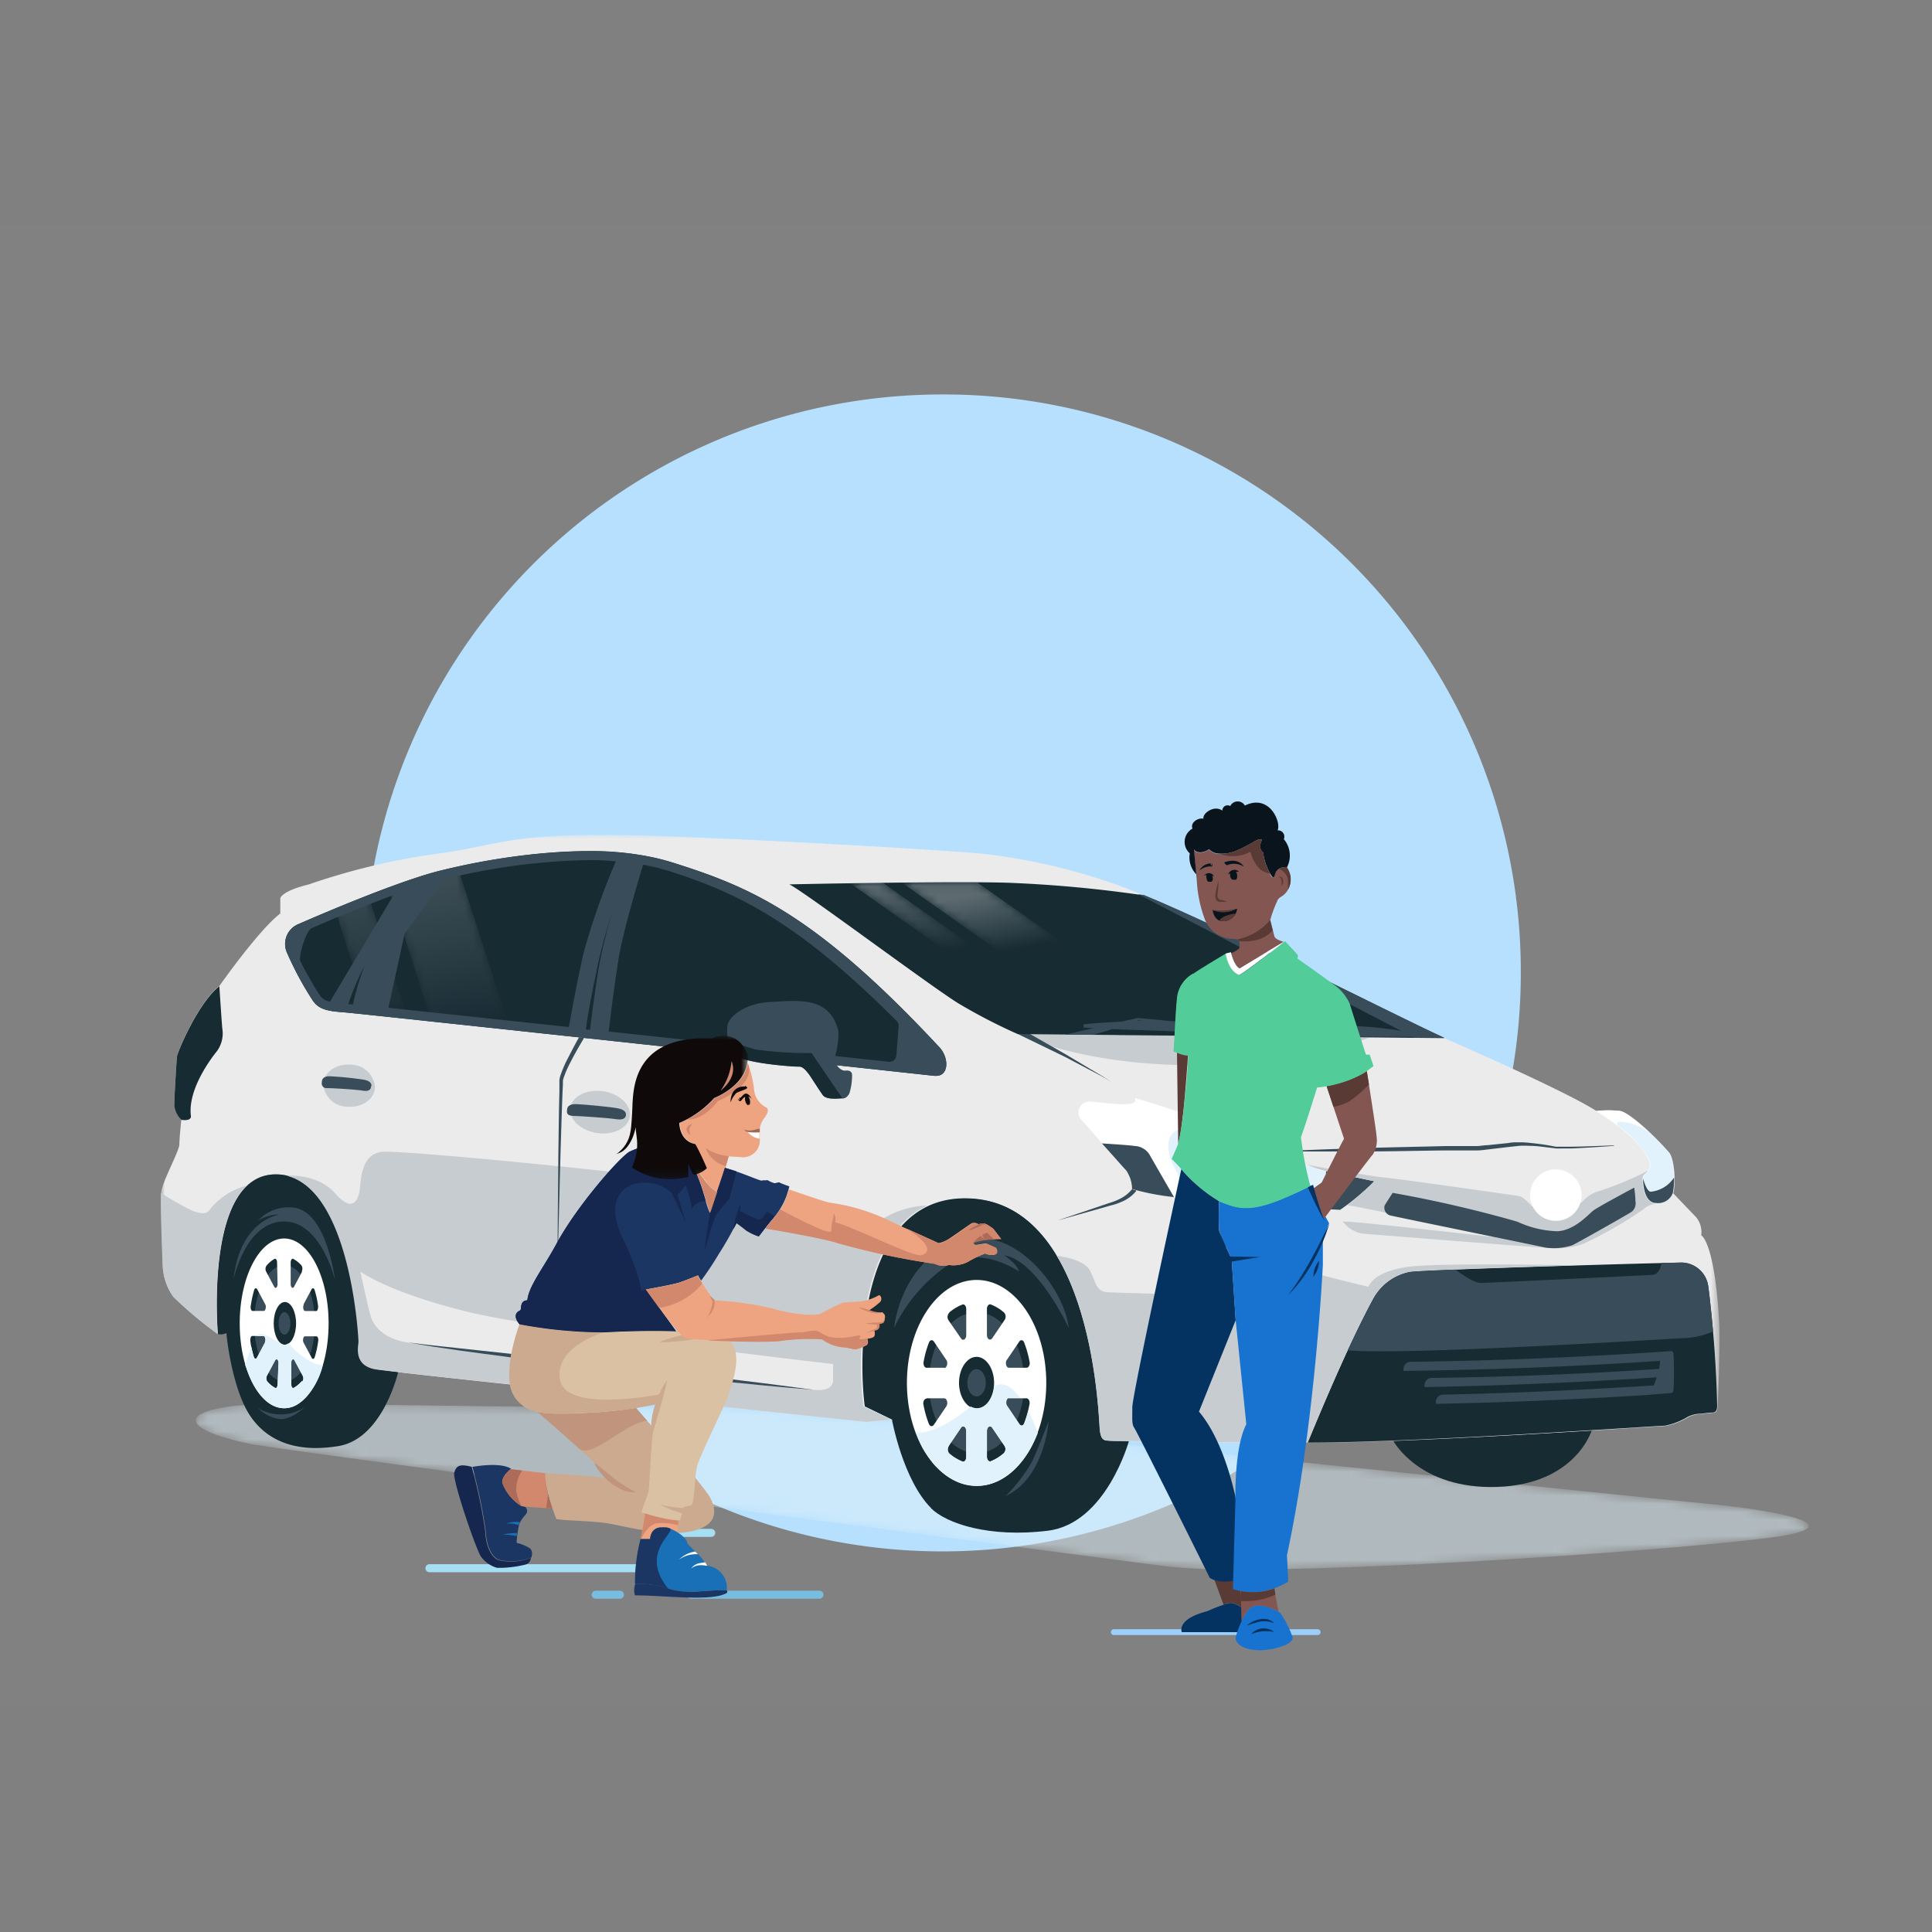 <svg id="SvgjsSvg1321" width="288" height="288" xmlns="http://www.w3.org/2000/svg" version="1.1" xmlns:xlink="http://www.w3.org/1999/xlink" xmlns:svgjs="http://svgjs.com/svgjs"><rect width="100%" height="100%" fill="#808080" stroke="none"/><defs id="SvgjsDefs1322"></defs><g id="SvgjsG1323"><svg xmlns="http://www.w3.org/2000/svg" xmlns:xlink="http://www.w3.org/1999/xlink" data-name="Layer 1" viewBox="0 0 240 184" width="288" height="288"><defs><mask id="l" width="16.4" height="17.82" x="76.57" y="100.7" maskUnits="userSpaceOnUse"><g data-name="mask-21" fill="#000000" class="color000 svgShape"><path fill="#ffffff" fill-rule="evenodd" d="M76.57 100.7h16.4v17.82h-16.4V100.7z" data-name="path-20" class="colorfff svgShape"></path></g></mask><mask id="b" width="200.37" height="20.67" x="24.32" y="146.3" maskUnits="userSpaceOnUse"><g data-name="mask-4" fill="#000000" class="color000 svgShape"><path fill="#ffffff" fill-rule="evenodd" d="M31.93 151.5c4 .77 101 13.54 113.11 15.1a77.56 77.56 0 008.56.36h.87c20.59 0 61.84-3 68.07-4.38 7.48-1.67-6.7-3.42-9.12-3.65-21.11-2.05-116.8-12.22-124-12.08-7.24.14-42.73-.29-50.72-.51h-3c-13.7 0-15.13 3-3.78 5.2" data-name="path-3" class="colorfff svgShape"></path></g></mask><mask id="e" width="8.77" height="15.4" x="41.92" y="83.19" maskUnits="userSpaceOnUse"><g data-name="mask-9" fill="#000000" class="color000 svgShape"><path fill="#ffffff" fill-rule="evenodd" d="M41.92 85.91q0-.59.06-1.2c1.16-.49 2.46-1 3.78-1.52l4.93 15.4-4.92-.52" data-name="path-8" class="colorfff svgShape"></path></g></mask><mask id="f" width="15.15" height="20.3" x="48.25" y="79.65" maskUnits="userSpaceOnUse"><g data-name="mask-12" fill="#000000" class="color000 svgShape"><path fill="#ffffff" fill-rule="evenodd" d="M48.25 82.24a64.37 64.37 0 016.64-2.14l1.93-.45L63.4 100l-9.78-1" data-name="path-11" class="colorfff svgShape"></path></g></mask><mask id="h" width="30.82" height="18.9" x="105.6" y="81.66" maskUnits="userSpaceOnUse"><g data-name="mask-15" fill="#000000" class="color000 svgShape"><path fill="#ffffff" fill-rule="evenodd" d="M105.6 81.72l4-.06 26.81 18.9h-4.12" data-name="path-14" class="colorfff svgShape"></path></g></mask><mask id="j" width="36.52" height="19.08" x="112.03" y="81.59" maskUnits="userSpaceOnUse"><g data-name="mask-18" fill="#000000" class="color000 svgShape"><path fill="#ffffff" fill-rule="evenodd" d="M112 81.63h9.34l27.17 19.07-9.6-.09" data-name="path-17" class="colorfff svgShape"></path></g></mask><mask id="d" width="193.53" height="75.48" x="20" y="75.71" maskUnits="userSpaceOnUse"><g data-name="mask-7" fill="#000000" class="color000 svgShape"><path fill="#ffffff" fill-rule="evenodd" d="M20 75.71h193.53v75.49H20V75.71z" data-name="path-6" class="colorfff svgShape"></path></g></mask><linearGradient id="c" x1="-415.91" x2="-416.91" y1="1010.55" y2="1010.55" gradientTransform="matrix(200.37 0 0 -20.67 83562.32 21040.35)" gradientUnits="userSpaceOnUse"><stop offset="0" stop-color="#e1f2fb" class="stopColore1f2fb svgShape"></stop><stop offset="1" stop-color="#e1f2fb" class="stopColore1f2fb svgShape"></stop></linearGradient><linearGradient id="a" x1="-370.68" x2="-370.86" y1="995.67" y2="997.24" gradientTransform="matrix(8.77 0 0 -15.4 3298.4 15432.78)" gradientUnits="userSpaceOnUse"><stop offset="0" stop-color="#172a33" class="stopColor172a33 svgShape"></stop><stop offset="1" stop-color="#ffffff" class="stopColorfff svgShape"></stop></linearGradient><linearGradient id="g" x1="-390.77" x2="-390.94" y1="1009.28" y2="1010.45" gradientTransform="matrix(15.15 0 0 -20.3 5975.44 20589.2)" xlink:href="#a"></linearGradient><linearGradient id="i" x1="-404.87" x2="-405.02" y1="1006.49" y2="1006.98" gradientTransform="matrix(30.82 0 0 -18.9 12600.96 19111.79)" xlink:href="#a"></linearGradient><linearGradient id="k" x1="-407" x2="-407.13" y1="1006.98" y2="1007.34" gradientTransform="matrix(36.52 0 0 -19.08 14992.97 19302.46)" xlink:href="#a"></linearGradient></defs><g data-name="--SDP-delivery-checker" fill="#000000" class="color000 svgShape"><g data-name="D SDP LYCG jan2021" fill="#000000" class="color000 svgShape"><g data-name="cmx-section" fill="#000000" class="color000 svgShape"><g data-name="Group-11" fill="#000000" class="color000 svgShape"><g data-name="Group" fill="#000000" class="color000 svgShape"><path fill="#ffffff" fill-opacity=".01" d="M0 0h240v184H0z" data-name="Rectangle" class="colorfff svgShape"></path><g data-name="sell-circle-lock-up" fill="#000000" class="color000 svgShape"><g data-name="Group-6" fill="#000000" class="color000 svgShape"><path fill="#b6e0fd" fill-rule="evenodd" d="M188.92 92.5A71.86 71.86 0 11117.06 21a71.69 71.69 0 0171.86 71.5" data-name="Fill-4" class="colorb6e0fd svgShape"></path></g><g data-name="Group-140" fill="#000000" class="color000 svgShape"><g data-name="Group-3" mask="url(#b)" fill="#000000" class="color000 svgShape"><path style="isolation:isolate" fill="url(#c)" fill-rule="evenodd" d="M31.93 151.5c4 .77 101 13.54 113.11 15.1a77.56 77.56 0 008.56.36h.87c20.59 0 61.84-3 68.07-4.38 7.48-1.67-6.7-3.42-9.12-3.65-21.11-2.05-116.8-12.22-124-12.08-7.24.14-42.73-.29-50.72-.51h-3c-13.7 0-15.13 3-3.78 5.2" data-name="Fill-1" opacity=".5"></path></g><g data-name="Group-139" fill="#000000" class="color000 svgShape"><path fill="#172b33" fill-rule="evenodd" d="M173.09 151c8.23-.32 17.79-.87 24.63-1.29 0 0-2 6.66-11.7 7S173.09 151 173.09 151" data-name="Fill-4" class="color172b33 svgShape"></path><path fill="#172b33" fill-rule="evenodd" d="M115.65 159.35c1.9 1.91 7.26 3.7 14.52 2.8S140.24 151 140.24 151c-1.54 0-2.46 0-2.61-.06-.55 0-.86-.12-1-1.26s-.69-28.1-16.14-28.86c-13.55-.66-14.07 18.69-13.13 25.86l3.44 1.67s1.36 7.48 4.87 11" data-name="Fill-6" class="color172b33 svgShape"></path><g data-name="Group-10" mask="url(#d)" fill="#000000" class="color000 svgShape"><path fill="#ebebec" fill-rule="evenodd" d="M107.71 148.64s-58-6-60.89-6.52-2.2-2.87-2.2-3.45-1.09-21.08-10.56-20.78c-8.69.27-7 19.83-7 19.83a48.8 48.8 0 01-5.52-4.62 7.15 7.15 0 01-1.32-4.1c0-.5-.29-7.55-.2-8.84s2.26-5.18 2.26-6 .25-3.1.25-3.1a2.87 2.87 0 01-.88-1.79c0-1 .28-5.6.34-6.1s2.59-6.6 5.26-8.69c0 0 4.92-7 7.57-9V83.6c0-.11.3-.94 3.53-1.73a83.69 83.69 0 0116-3.82c8.86-1.21 9.1-3 30.24-2.1s35.7 1.92 37.17 2.07a74.29 74.29 0 0115.83 3.5c8.86 2.83 33.4 15.55 41.85 19.45 0 0 14.77 6.41 18.89 9.05a13 13 0 013 0c1 .21 3.74 2.57 6 5.13.59.59.92 3.49.54 5.1 0 0 2.46 2.58 2.78 2.9a2.87 2.87 0 01.68 2.3s1.69.75 2.24 11c.12 2.89-.17 9.65-.19 10.19s-.15.87-.58.87-1.34.15-1.61.15a3.85 3.85 0 00-1.42.36 8.89 8.89 0 01-2.83 1.12c-.74 0-30.92 2.1-44.41 2.1s-24.29-.21-24.83-.25-.86-.12-1-1.26-.69-28.1-16.14-28.86c-13.55-.66-14.07 18.69-13.13 25.86l3.44 1.67z" data-name="Fill-8" class="colorebebec svgShape"></path></g><path fill="#172b33" fill-rule="evenodd" d="M27.08 137.72s-1.71-19.56 7-19.83c9.47-.3 10.56 20.21 10.56 20.78s-.71 3 2.2 3.45c.31 0 1.23.16 2.62.32 0 0-1.89 8.29-7.43 9.2s-8.95-.85-10.9-3.68-2.84-8.32-3-10.36a1.57 1.57 0 01-1.07.12" data-name="Fill-11" class="color172b33 svgShape"></path><path fill="#172b33" fill-rule="evenodd" d="M22.53 111.1a2.87 2.87 0 01-.88-1.79c0-1 .28-5.6.34-6.1s2.59-6.6 5.26-8.69c0 0 .29 4.48.37 5.29a3.72 3.72 0 01-.68 2.78c-.72.89-3.62 4.72-3.23 8 .12.76-1.18.52-1.18.52" data-name="Fill-13" class="color172b33 svgShape"></path><path fill="#c7ccd0" fill-rule="evenodd" d="M70.85 109.62c-.2 1.44 1.29 2.83 3.33 3.13s3.86-.63 4.06-2.06-1.29-2.83-3.33-3.13-3.86.63-4.06 2.06" data-name="Fill-15" class="colorc7ccd0 svgShape"></path><path fill="#c7ccd0" fill-rule="evenodd" d="M40.16 106.59a3 3 0 003 2.89c1.77.15 3.3-.89 3.42-2.33a3 3 0 00-3-2.89c-1.77-.15-3.31.89-3.43 2.33" data-name="Fill-17" class="colorc7ccd0 svgShape"></path><path fill="#384d59" fill-rule="evenodd" d="M77.76 110.46c0 .26-.13.74-1.23.57s-4.46-.39-5.35-.41-.75-.56-.74-.72 0-.79 1.19-.74 4.23.35 5.07.51 1.07.46 1.06.79" data-name="Fill-19" class="color384d59 svgShape"></path><path fill="#384d59" fill-rule="evenodd" d="M46.1 106.9c0 .26-.1.74-1 .59s-3.75-.32-4.49-.32a.58.58 0 01-.63-.71c0-.17 0-.79 1-.76a42 42 0 014.26.43c.71.15.91.44.91.77" data-name="Fill-21" class="color384d59 svgShape"></path><path fill="#c7ccd0" fill-rule="evenodd" d="M20 120.2c-.09 1.29.16 8.34.2 8.84a7.15 7.15 0 001.34 4.06 48.8 48.8 0 005.52 4.62s-1.22-13.93 3.62-18.44a8.53 8.53 0 00-4.68 3.06c-.34.51-1 .44-2 .11a36.94 36.94 0 01-4-2.25" data-name="Fill-23" class="colorc7ccd0 svgShape"></path><path fill="#c7ccd0" fill-rule="evenodd" d="M106.77 126.1s-2.14-4.59-6-5.29c-14.95-2.58-50.94-6-53.33-5.73s-2.58 3-2.72 4.44-.83 3.3-3.07.74-6-2.19-6-2.19c7.92 2 8.88 20.07 8.88 20.6s-.71 3 2.2 3.45 60.89 6.52 60.89 6.52l3.07-.28-3.44-1.67c-.8-6.11-.54-21 7.92-24.94a11.22 11.22 0 00-8.49 4.35" data-name="Fill-25" class="colorc7ccd0 svgShape"></path><path fill="#384d59" fill-rule="evenodd" d="M71.92 100.87c-.63 1.11-1 1.87-1.59 3a14.9 14.9 0 00-.73 1.79 4 4 0 00-.11.5v1.49c-.07 2.54-.09 5.08-.13 7.62l-.13 15.24.4-15.23c.08-2.54.15-5.08.25-7.62l.05-.94v-.46a2.26 2.26 0 01.11-.43 12.8 12.8 0 01.74-1.71c.57-1.12 1.12-2.09 1.77-3.17z" data-name="Fill-27" class="color384d59 svgShape"></path><path fill="#172b33" fill-rule="evenodd" d="M116.08 105.65c-18.32-2-71.35-7.74-73.31-7.89s-3.12-.3-3.91-1.46a40.42 40.42 0 01-3.15-5.82 2.67 2.67 0 011.42-3.71c1.61-.71 12.26-5.35 17.77-6.67s18.91-4 28.5-1 17.78 6.3 33.37 23.08c1.17 1.35 1.1 3.65-.69 3.46" data-name="Fill-29" class="color172b33 svgShape"></path><g data-name="Group-33" mask="url(#e)" fill="#000000" class="color000 svgShape"><path style="isolation:isolate" fill="url(#a)" fill-rule="evenodd" d="M41.92 85.91l3.85 12.16 4.92.52-4.93-15.4c-1.32.52-2.62 1-3.78 1.52q0 .62-.06 1.2" data-name="Fill-31" opacity=".2"></path></g><g data-name="Group-36" mask="url(#f)" fill="#000000" class="color000 svgShape"><path style="isolation:isolate" fill="url(#g)" fill-rule="evenodd" d="M48.25 82.24l5.37 16.66 9.78 1-6.58-20.3-1.93.45a64.37 64.37 0 00-6.64 2.14" data-name="Fill-34" opacity=".2"></path></g><path fill="#384d59" fill-rule="evenodd" d="M73 77.72a81.42 81.42 0 00-18.1 2.38c-5.51 1.32-16.16 6-17.77 6.67a2.67 2.67 0 00-1.42 3.71 40.42 40.42 0 003.15 5.82c.79 1.16 2 1.31 3.91 1.46s55 5.9 73.31 7.88h.21c1.58 0 1.6-2.18.48-3.47C101.18 85.41 93 82.14 83.4 79.11A34.83 34.83 0 0073 77.72zM50.26 88l4.89-6.77A79.54 79.54 0 0173 78.85a32.38 32.38 0 013.5.15 88.74 88.74 0 00-4 11.36c-.82 3.53-1.84 9.22-1.84 9.22l-22.41-2.39zM41 96.42a1.79 1.79 0 01-1.26-.76 44.47 44.47 0 01-2.44-4.29c-.25-.49.7-3.77 1.43-4.08 2-.87 6.17-2.63 10.16-4.1zm35.84-5.31c.63-3.87 3.05-11.69 3.05-11.69a27.24 27.24 0 013.14.76c8.71 2.76 16.07 6.36 28.35 18.64a.84.84 0 01.25.67l-.28 3.64a.84.84 0 01-.92.77l-34.81-3.76s.59-5.16 1.22-9z" data-name="Fill-37" class="color384d59 svgShape"></path><path fill="#172b33" fill-rule="evenodd" d="M73.3 99.93c.28-2.43.63-4.86 1-7.27a60.53 60.53 0 011.7-7.15 61.32 61.32 0 00-1.89 7.1c-.51 2.4-1 4.84-1.34 7.27z" data-name="Fill-39" class="color172b33 svgShape"></path><path fill="#172b33" fill-rule="evenodd" d="M43.84 96.78c.17-.81.39-1.63.63-2.44s.51-1.6.81-2.39c-.39.75-.75 1.51-1.08 2.3s-.67 1.67-.94 2.49z" data-name="Fill-41" class="color172b33 svgShape"></path><path fill="#384d59" fill-rule="evenodd" d="M104.85 105c.19 0 1-.17 1 .59a7.7 7.7 0 01-.33 2.22c-.14.25-.39.65-.84.65s-2 .22-2.44-.4-1.57-2.41-1.76-2.64-.67-.94-1.18-.9c-.81 0-7.67-.46-8.34-1.73a6.07 6.07 0 01-.59-3.38c.1-1 2-2.77 5.32-2.94s7.42-.8 8.46 3.65a10.33 10.33 0 01-.56 3.57s.48 1.21 1.31 1.31" data-name="Fill-43" class="color384d59 svgShape"></path><path fill="#172b33" fill-rule="evenodd" d="M90.38 101.19a5.19 5.19 0 00.53 1.55c.67 1.27 7.53 1.78 8.34 1.73.5 0 1 .68 1.18.9s1.29 2 1.76 2.64 2 .4 2.44.4c0 0-3.41-5-3.81-5.6a46.16 46.16 0 01-6.94-.44 28.79 28.79 0 01-3.5-1.18" data-name="Fill-45" class="color172b33 svgShape"></path><path fill="#ebebec" fill-rule="evenodd" d="M50.75 138.77c4.58.66 37.75 4.89 50.39 5.89.66.06 2.35.11 2.35-1.21v-2s-35.86-4.1-45.66-6.55-13.07-4.95-13.07-4.95 1.05 4.88 1.34 5.72 1.33 2.64 4.65 3.12" data-name="Fill-47" class="colorebebec svgShape"></path><path fill="#384d59" fill-rule="evenodd" d="M101.14 144.66c-4.19-.58-8.39-1.1-12.58-1.61L76 141.56l-12.61-1.39-6.3-.68c-2.1-.23-4.21-.44-6.3-.72 4.16.76 8.36 1.27 12.55 1.83s8.4 1 12.6 1.52 8.4.93 12.61 1.36 8.42.84 12.63 1.18" data-name="Fill-49" class="color384d59 svgShape"></path><path fill="#384d59" fill-rule="evenodd" d="M140.63 119.72a4.39 4.39 0 01-1.49 1.19 6.65 6.65 0 01-1.25.5l-1.3.44-5.22 1.76 5.31-1.49 1.32-.38a6.73 6.73 0 001.33-.45 4.47 4.47 0 001.86-1.4z" data-name="Fill-51" class="color384d59 svgShape"></path><path fill="#ffffff" fill-rule="evenodd" d="M170.72 118.74a30.31 30.31 0 01-4.24 3.55s-21-.93-25.85-2.57a4.24 4.24 0 00-.74-2.33c-.69-.7-4.93-5.64-5.58-6.3a1.36 1.36 0 011.25-2.24c1.66.1 6.22.89 5.39-.46a112.31 112.31 0 0114 5.07c7.6 3.32 8.43 3.74 9.77 4l6 1.26" data-name="Fill-53" class="colorfff svgShape"></path><path fill="#e1f2fc" fill-rule="evenodd" d="M147.56 112.17c-3.28 0-2.59 3.17-1.69 4.81.55 1 2 4 2 4 7.9.87 18.62 1.35 18.62 1.35a30.31 30.31 0 004.24-3.55l-6-1.26c-1.34-.28-2.17-.7-9.77-4a28.12 28.12 0 00-7.4-1.29" data-name="Fill-55" class="colore1f2fc svgShape"></path><path fill="#384d59" fill-rule="evenodd" d="M162.24 122.07l4.24.22a30.31 30.31 0 004.24-3.55l-6-1.26a4.54 4.54 0 01-.55 2.41 13.64 13.64 0 01-1.94 2.18" data-name="Fill-57" class="color384d59 svgShape"></path><path fill="#384d59" fill-rule="evenodd" d="M145.87 120.71a31.08 31.08 0 01-5.24-1 4.24 4.24 0 00-.74-2.33c-.36-.36-1.68-1.88-3-3.34 0 0 3.34.2 4.07.32a2.26 2.26 0 011.93 1.24c.57 1 2.94 5.1 2.94 5.1" data-name="Fill-59" class="color384d59 svgShape"></path><path fill="#c4e2f7" fill-rule="evenodd" d="M154.24 118.46a5.45 5.45 0 00.93 3.14c1.42.11 2.8.21 4.09.29a5.25 5.25 0 001.15-3.43 5.53 5.53 0 00-.8-3l-3-1.33c-1.34.48-2.35 2.21-2.35 4.29" data-name="Fill-61" class="colorc4e2f7 svgShape"></path><path fill="#9ecdee" fill-rule="evenodd" d="M156.6 121.71l2.66.18a5.25 5.25 0 001.15-3.43 5.53 5.53 0 00-.8-3l-1.07-.47c1.28 4.86-1.94 6.68-1.94 6.68" data-name="Fill-63" class="color9ecdee svgShape"></path><path fill="#c4e2f7" fill-rule="evenodd" d="M148.36 117a2 2 0 102-2.46 2.28 2.28 0 00-2 2.46" data-name="Fill-65" class="colorc4e2f7 svgShape"></path><path fill="#172b33" fill-rule="evenodd" d="M213.31 146.6c0 .53-.15.87-.58.87s-1.34.15-1.61.15a3.8 3.8 0 00-1.42.36 8.89 8.89 0 01-2.83 1.12c-.74 0-30.92 2.1-44.41 2.1 0 0 4.86-12 8.12-17.82a6.59 6.59 0 014.6-3.38c2.22-.29 31.53-1.15 33.76-1.15a3.39 3.39 0 013.27 3 143.19 143.19 0 011.1 14.78" data-name="Fill-67" class="color172b33 svgShape"></path><path fill="#c7ccd0" fill-rule="evenodd" d="M131.27 128c5 8.3 5.24 20.9 5.35 21.67.15 1.14.46 1.22 1 1.26s11.34.25 24.83.25c0 0 4.87-12 8.12-17.82a6.59 6.59 0 014.6-3.38c1.29-.17 11.73-.53 20.68-.8 0 0-13.82-.28-19.53.06s-6.33 2.61-6.33 2.61c-5.25-1.25-18.42-4.68-18.42-4.68-.89 1.19-1.47 5.72-1.47 5.72s-11-.28-12.45-.36-1.45-1-2.2-2.6-4.19-1.93-4.19-1.93" data-name="Fill-69" class="colorc7ccd0 svgShape"></path><path fill="#172b33" fill-rule="evenodd" d="M154 124.57v1.05a5.14 5.14 0 00-2.94 3.66c-.7 2.87-2 13.85-2.06 14.81s-.49 1.77-1.36 1.87h-1.23c-.15 0-.75-.13-.73-1.33s1.4-11.83 3.19-15.94 5.13-4.12 5.13-4.12" data-name="Fill-71" class="color172b33 svgShape"></path><path fill="#c7ccd0" fill-rule="evenodd" d="M154 124.57s4.73-.61 8.27-.79a75.79 75.79 0 00-8.27 1.84z" data-name="Fill-73" class="colorc7ccd0 svgShape"></path><path fill="#c7ccd0" fill-rule="evenodd" d="M162.08 116.56a13 13 0 002.65.91l6 1.27a42.61 42.61 0 01-3.35 3c2.37.22 18.13 3.93 18.13 3.93s-18.92-2.18-18.69-1.9a4 4 0 002.37 1.47c1.15.09 22.63 1.82 23.85 1.82a9.21 9.21 0 003.71-.58 50.15 50.15 0 007.38-4.24 2.83 2.83 0 011.61-.72c-1.36 0-1.59-2.09-1.61-3a.72.72 0 01.32-.64 1.24 1.24 0 00.46-.55 40.18 40.18 0 01-6.77 2.79 5 5 0 00-1.67 1.26l-6.12.5s-1.09-1.21-1.63-1.3-14.64-2.1-17-2.34-9.61-1.6-9.61-1.6" data-name="Fill-75" class="colorc7ccd0 svgShape"></path><path fill="#384d59" fill-rule="evenodd" d="M173 120.18s-.88 1.35-1 1.58a1 1 0 00.67 1.22c.71.18 18.28 3.77 19.31 4a7.26 7.26 0 003.38-.31c.65-.31 7-3.89 7.36-4.16a1.34 1.34 0 00.44-1.29c0-.64-.15-1.69-.15-1.69s-4.45 2.37-5.07 2.84-2.29 2.45-4.45 2.58a12.57 12.57 0 01-5-1.19 155.8 155.8 0 00-15.49-3.58" data-name="Fill-77" class="color384d59 svgShape"></path><path fill="#ffffff" fill-rule="evenodd" d="M190.07 120.5a3.2 3.2 0 103.19-3.24 3.21 3.21 0 00-3.19 3.24" data-name="Fill-79" class="colorfff svgShape"></path><path fill="#ffffff" fill-rule="evenodd" d="M207.8 120.24c.38-1.61 0-4.51-.54-5.1-2.24-2.56-4.94-4.92-6-5.13a13 13 0 00-3 0s4.79 2.82 6.31 5.68a1.43 1.43 0 01-.19 2.11.76.76 0 00-.33.64c0 1 .26 3 1.62 3a1.93 1.93 0 002.07-1.24" data-name="Fill-81" class="colorfff svgShape"></path><path fill="#e1f2fc" fill-rule="evenodd" d="M207.8 120.24c.38-1.61 0-4.51-.54-5.1-.7-.81-1.45-1.59-2.18-2.29-1.59-1.54-5.37-2-3.85-.82a13 13 0 013.4 3.66 1.43 1.43 0 01-.19 2.11.76.76 0 00-.33.64c0 1 .26 3 1.62 3a1.93 1.93 0 002.07-1.24" data-name="Fill-83" class="colore1f2fc svgShape"></path><path fill="#384d59" fill-rule="evenodd" d="M204.11 118.44c0 1 .26 3 1.62 3a1.93 1.93 0 002.07-1.24 8.19 8.19 0 00.16-1.93 3.9 3.9 0 01-2.9 1.77c-.52 0-.95-1.64-.95-1.64" data-name="Fill-85" class="color384d59 svgShape"></path><path fill="#384d59" fill-rule="evenodd" d="M127.23 143.78c0 4.83-2.65 8.75-5.92 8.75s-5.91-3.92-5.91-8.75 2.65-8.76 5.91-8.76 5.92 3.92 5.92 8.76" data-name="Fill-87" class="color384d59 svgShape"></path><path fill="#ffffff" fill-rule="evenodd" d="M115.11 145.7h2.18c.34 0 .51.62.27 1L116 149c-.19.26-.49.2-.61-.12a12.94 12.94 0 01-.68-2.41c-.07-.36.12-.72.37-.72zm2.79-10.64a5.48 5.48 0 011.65-1c.24-.1.48.18.48.55v3.25c0 .51-.41.76-.65.4l-1.56-2.26a.75.75 0 01.08-.9zm-.05 16.56l1.53-2.26c.24-.36.65-.11.65.4V153c0 .37-.24.65-.48.55a5.89 5.89 0 01-1.63-1 .76.76 0 01-.07-.9zm-.56-9.71h-2.19c-.25 0-.43-.36-.37-.72a12.82 12.82 0 01.67-2.42c.13-.33.43-.38.61-.12l1.55 2.29c.24.35.07 1-.27 1zm5.31-7.31c0-.37.24-.65.49-.55a5.56 5.56 0 011.64 1 .75.75 0 01.08.9l-1.55 2.29c-.25.36-.66.11-.66-.4zm0 15.16c0-.51.41-.76.66-.4.48.72 1.13 1.68 1.53 2.26a.75.75 0 01-.09.9 5.79 5.79 0 01-1.61 1c-.25.1-.49-.18-.49-.55zm2.47-8.82l1.55-2.29c.18-.26.48-.21.6.11a13.15 13.15 0 01.68 2.43c.07.36-.12.72-.38.72h-2.18c-.34 0-.51-.62-.27-1zm.27 4.76h2.17c.26 0 .45.36.38.72a13.75 13.75 0 01-.68 2.41c-.13.32-.43.38-.61.12l-1.53-2.27c-.24-.36-.07-1 .27-1zm-12.68-1.92c0 7.07 3.88 12.81 8.66 12.81s8.65-5.74 8.65-12.81S126.1 131 121.32 131s-8.66 5.74-8.66 12.81z" data-name="Fill-89" class="colorfff svgShape"></path><path fill="#172b33" fill-rule="evenodd" d="M123.49 143.78c0 1.78-1 3.22-2.18 3.22s-2.18-1.44-2.18-3.22 1-3.23 2.18-3.23 2.18 1.45 2.18 3.23" data-name="Fill-91" class="color172b33 svgShape"></path><path fill="#384d59" fill-rule="evenodd" d="M122.46 143.78c0 .93-.51 1.69-1.15 1.69s-1.14-.76-1.14-1.69.51-1.7 1.14-1.7 1.15.76 1.15 1.7" data-name="Fill-93" class="color384d59 svgShape"></path><path fill="#e1f2fc" fill-rule="evenodd" d="M117.85 151.62l1.52-2.26c.24-.36.66-.1.66.4V153c0 .38-.24.66-.48.56a5.66 5.66 0 01-1.63-1 .76.76 0 01-.07-.9zm4.75-1.86c0-.5.41-.76.65-.4l1.54 2.26a.75.75 0 01-.09.9 5.56 5.56 0 01-1.61 1c-.25.1-.49-.18-.49-.56zm-6.79 3.9a9.42 9.42 0 003.19 2.44 6.18 6.18 0 003.89.28c2.8-.75 4.81-3.36 5.88-6 .06-.14.11-.27.16-.41a21 21 0 00-1.2-2.67 13 13 0 01-.47 1.49c-.12.32-.43.37-.61.11l-1.53-2.27c-.24-.35-.07-1 .27-1h1.32c-.92-1.23-2-2.09-3.19-1.45-.15 1.56-1.06 2.75-2.16 2.75a1.5 1.5 0 01-.76-.21c-4.39 3.6-6.63 3.28-6.78 3.26a9.78 9.78 0 002 3.61z" data-name="Fill-95" class="colore1f2fc svgShape"></path><path fill="#384d59" fill-rule="evenodd" d="M31.57 136.4c0 4 1.69 7.2 3.77 7.2s3.78-3.22 3.78-7.2-1.69-7.21-3.78-7.21-3.77 3.22-3.77 7.21" data-name="Fill-97" class="color384d59 svgShape"></path><path fill="#ffffff" fill-rule="evenodd" d="M39.53 138.57a11.73 11.73 0 01-.43 2c-.08.27-.27.32-.38.1l-1-1.87c-.16-.29-.05-.8.17-.8h1.41c.16 0 .28.29.23.59zm-2-8.61l-1 1.88c-.15.3-.42.09-.42-.33v-2.68c0-.3.16-.53.31-.45a3.66 3.66 0 011.05.84.77.77 0 010 .74zm-.07 13.63a3.55 3.55 0 01-1 .82c-.15.08-.31-.15-.31-.46v-2.63c0-.41.27-.62.42-.33l1 1.86a.74.74 0 010 .74zm.24-9.54l1-1.88c.12-.22.31-.17.39.1a11.85 11.85 0 01.43 2c0 .3-.08.59-.24.59h-1.37c-.22 0-.33-.5-.17-.8zm-3.22-2.54c0 .42-.26.63-.42.33l-1-1.88a.72.72 0 01.05-.74 3.5 3.5 0 011-.84c.16-.08.31.15.31.45zm0 12.44c0 .31-.15.54-.31.46a3.68 3.68 0 01-1-.82.74.74 0 010-.74l1-1.86c.16-.29.42-.08.42.33zm-1.75-9.1h-1.35c-.16 0-.28-.29-.24-.59a14.69 14.69 0 01.43-2c.08-.26.27-.31.39-.09l1 1.88c.15.3 0 .8-.18.8zm.18 3.93l-1 1.87c-.12.22-.31.17-.39-.1a12.79 12.79 0 01-.43-2c0-.3.07-.59.24-.59h1.38c.22 0 .33.51.18.8zm2.39-12.93c-3.05 0-5.52 4.72-5.52 10.55s2.47 10.54 5.52 10.54 5.52-4.72 5.52-10.54-2.47-10.55-5.52-10.55z" data-name="Fill-99" class="colorfff svgShape"></path><path fill="#172b33" fill-rule="evenodd" d="M34 136.4c0 1.46.62 2.65 1.39 2.65s1.39-1.19 1.39-2.65-.62-2.66-1.39-2.66S34 134.93 34 136.4" data-name="Fill-101" class="color172b33 svgShape"></path><path fill="#384d59" fill-rule="evenodd" d="M34.61 136.4c0 .77.33 1.39.73 1.39s.73-.62.73-1.39-.33-1.4-.73-1.4-.73.62-.73 1.4" data-name="Fill-103" class="color384d59 svgShape"></path><path fill="#e1f2fc" fill-rule="evenodd" d="M37.5 143.59a3.39 3.39 0 01-1 .82c-.15.08-.31-.15-.31-.46v-2.63c0-.42.27-.62.42-.33l1 1.86a.74.74 0 010 .74zm-3 .36c0 .31-.15.54-.31.46a3.51 3.51 0 01-1-.82.77.77 0 010-.74l1-1.86c.16-.29.42-.09.42.33zm5.63-2.39c-.09 0-1.52.28-4.32-2.68a.83.83 0 01-.49.17c-.7 0-2.82-2.08-3.41-1.07h.84c.22 0 .33.51.18.8l-1 1.87c-.12.21-.31.17-.39-.09a11.06 11.06 0 01-.3-1.23c-.45 1.08-.74 2.1-.77 2.19s.07.23.11.34c.68 2.15 2 4.3 3.75 4.91a3.12 3.12 0 002.48-.23 6.58 6.58 0 002-2 8.74 8.74 0 001.3-3z" data-name="Fill-105" class="colore1f2fc svgShape"></path><path fill="#384d59" fill-rule="evenodd" d="M29 131s1.43-7.09 6.14-7.26 6.47 7.26 6.47 7.26-1-8.63-5.26-9a5.16 5.16 0 00-4.28 1.62 5.14 5.14 0 012.66-.75s-4.94.65-5.72 8.08" data-name="Fill-107" class="color384d59 svgShape"></path><path fill="#384d59" fill-rule="evenodd" d="M37.86 146.79s-1.63 1.6-3.13 1.49a4.58 4.58 0 01-2.65-1.35 5.37 5.37 0 005.78-.14" data-name="Fill-109" class="color384d59 svgShape"></path><path fill="#384d59" fill-rule="evenodd" d="M126.56 129.93s-5-3.44-9-.64a19.87 19.87 0 00-6.49 7.66s.66-7.54 7.16-10.47c7.38-3.32 14.05 5.6 14.52 10.47 0 0-3.86-8.35-8-9 0 0 1.58 1 1.84 2" data-name="Fill-111" class="color384d59 svgShape"></path><path fill="#384d59" fill-rule="evenodd" d="M130.26 148.64s-.52 7-5.36 9.22a19.58 19.58 0 003.32-4.33c.69-1.43 2-4.89 2-4.89" data-name="Fill-113" class="color384d59 svgShape"></path><path fill="#384d59" fill-rule="evenodd" d="M200.49 114.28c-1.75.07-3.5.14-5.25.17H193.29l-.64-.12c-.87-.16-1.74-.27-2.62-.36a11.61 11.61 0 00-1.33-.07c-.45 0-.88 0-1.32.09l-2.62.27c-.43 0-.86.1-1.29.11h-3.94c-3.49.09-7 .15-10.49.26s-7 .23-10.5.41h10.51c3.51 0 7-.09 10.51-.13H183.5c.44 0 .88-.07 1.32-.12l2.61-.31 1.29-.14a11.14 11.14 0 011.29 0c.87 0 1.73.14 2.6.24l.65.08a5.08 5.08 0 00.67 0h1.32c1.75-.07 3.5-.19 5.24-.32" data-name="Fill-115" class="color384d59 svgShape"></path><path fill="#384d59" fill-rule="evenodd" d="M167.42 139.73s2.19-4.62 3.15-6.35a6.63 6.63 0 014.61-3.38c.54-.07 2.68-.18 5.63-.29 0 0 2.13 1.66 3.1 1.66s20.29-.94 21.32-1 1.16-1.49 1.16-1.49c1.32 0 2.22-.05 2.55-.05a3.39 3.39 0 013.27 3c.1.49.35 2.83.59 5.57a10.23 10.23 0 01-3.87.84c-2.46.11-34.66 2.15-41.51 1.5" data-name="Fill-117" class="color384d59 svgShape"></path><path fill="#384d59" fill-rule="evenodd" d="M174.35 142.3a.29.29 0 000-.13.91.91 0 01.85-1q16.22-.21 32.36-1.33a.3.3 0 01.32.28 39.51 39.51 0 010 4.64.33.33 0 01-.3.29l-3 .24q-13.09.84-26.2 1.1v-.14a.9.9 0 01.84-1c8.75-.19 17.47-.58 26.21-1.15a7.51 7.51 0 00.36-1q-14.42.94-28.82 1.21v-.14a.9.9 0 01.84-1q14.19-.17 28.29-1.12c.06-.36.1-.7.13-1q-15.93 1.06-31.88 1.25" data-name="Fill-119" class="color384d59 svgShape"></path><path fill="#c7ccd0" fill-rule="evenodd" d="M170.16 100.87l-43.7-.41s12.66 6.34 35.13 2.77a45.56 45.56 0 008.57-2.36" data-name="Fill-121" class="colorc7ccd0 svgShape"></path><path fill="#384d59" fill-rule="evenodd" d="M126.46 100.46l5.84 2.83 2.92 1.54c1 .52 1.95 1 2.88 1.61-.91-.63-1.87-1.17-2.81-1.73l-2.86-1.71-4.49-2.56z" data-name="Fill-123" class="color384d59 svgShape"></path><path fill="#172b33" fill-rule="evenodd" d="M98.05 81.86c1.63.73 17.54 12.65 21 14.78a69.33 69.33 0 007.38 3.82l53 .5c-7.27-3.36-26.43-13.23-37.3-17.73a158.12 158.12 0 00-16.87-1.57c-7.22-.23-27.21.2-27.21.2" data-name="Fill-125" class="color172b33 svgShape"></path><path fill="#384d59" fill-rule="evenodd" d="M175.71 100.92h3.72c-7.27-3.36-26.43-13.23-37.3-17.73l-.74-.11z" data-name="Fill-127" class="color384d59 svgShape"></path><g data-name="Group-131" mask="url(#h)" fill="#000000" class="color000 svgShape"><path style="isolation:isolate" fill="url(#i)" fill-rule="evenodd" d="M105.6 81.72l26.7 18.8h4.12l-26.81-18.9-4 .06" data-name="Fill-129" opacity=".3"></path></g><g data-name="Group-134" mask="url(#j)" fill="#000000" class="color000 svgShape"><path style="isolation:isolate" fill="url(#k)" fill-rule="evenodd" d="M112 81.63l26.91 19 9.6.09-27.14-19.12h-9.34" data-name="Fill-132" opacity=".3"></path></g><path fill="#384d59" fill-rule="evenodd" d="M141.18 98.83l.24-.08.62.06h-.86zm-5.39 1.72l2.39-.7 17.46.6v-.5a103.42 103.42 0 00-10.45-1.13c-1.43-.14-3.81-.37-3.93-.35l-1.93.44c-2.64.13-4.72.33-4.72.33v.41l1.21.07-3.47.8z" data-name="Fill-135" class="color384d59 svgShape"></path><path fill="#384d59" fill-rule="evenodd" d="M163.46 99.62l.2-.09h.51l-.71.07zM161 100.8h14.49v-.5a51.55 51.55 0 00-8.74-.89c-1.19-.06-3.15-.16-3.25-.14l-1.5.53c-2.17.28-3.88.59-3.88.59v.34z" data-name="Fill-137" class="color384d59 svgShape"></path></g></g><g fill-rule="evenodd" data-name="Group-278" fill="#000000" class="color000 svgShape"><path fill="#9ccef7" d="M163.69 175.11h-25.33a.36.36 0 010-.72h25.33a.36.36 0 010 .72z" data-name="Fill-240" class="color9ccef7 svgShape"></path><path fill="#835652" d="M160.32 81.55a2.76 2.76 0 01-.4 1.1 2.36 2.36 0 01-.86.8 1 1 0 00-.43.56 14 14 0 00-.83 2.27s.48 1.9.5 2c.1.4.8.6 1.17.73L154 92.25c-.6-.24-.95-1.43-1.06-1.83a4.12 4.12 0 001-.61 2 2 0 000-.9.47.47 0 00-.27-.21 1.76 1.76 0 00-.6-.07 3.79 3.79 0 01-3.45-2.56 16.19 16.19 0 01-.94-4.51c0-.15-.11-1.16-.2-2.13s-.18-1.9-.18-1.9c.24.51 1.14.52 1.88 0a1.81 1.81 0 001.26.55c1.6.11 2.72-.63 4.16-1.39.36-.19.71-.49 1.17-.33 0 0-.61 1 .13 1.58a6 6 0 00.87 2.62c.07.12.16.44.34.42s.11-.08.13-.13l.14-.35a1.2 1.2 0 01.26-.4 1.24 1.24 0 01.54-.29 2 2 0 01.65 0l.08.12a2.42 2.42 0 01.38 1.71z" data-name="Fill-241" class="color835652 svgShape"></path><path fill="#0a141c" d="M147.8 78a3 3 0 00.8 2.6.41.41 0 000-.11l-.28-3c.24.51 1.14.52 1.87 0a1.83 1.83 0 001.27.55c1.59.11 2.72-.62 4.16-1.38.35-.2.7-.49 1.16-.34 0 0-.61 1 .13 1.58a6.85 6.85 0 001 2.82c.16.3.31.32.41.1l.07-.23a1.15 1.15 0 011-.84h.48a3.17 3.17 0 00-.39-3.51.78.78 0 00-.78-1.09c.5-.9-.94-4.61-4.06-3.08a1 1 0 00-.93-.51 1 1 0 00-.88.57.69.69 0 00-.67 0 .67.67 0 00-.32.57c-1-.75-2.5.35-2.34 1-.75-.15-1.67.54-1.36 1.23a1.89 1.89 0 00-.31 3.1z" data-name="Fill-242" class="color0a141c svgShape"></path><path fill="#5a3a35" d="M160.12 82.28a2.6 2.6 0 00-.28-2.58 1.88 1.88 0 00-1 .23 1.71 1.71 0 011.09 1.1c.19.86-.03 1.75.19 1.25z" data-name="Fill-243" class="color5a3a35 svgShape"></path><path fill="#5a3a35" d="M153.69 88.69a.49.49 0 01.27.22s2.79.38 4.13-1.37c0 0-.31-1.22-.32-1.24a7.14 7.14 0 01-4.08 2.39z" data-name="Fill-244" class="color5a3a35 svgShape"></path><path fill="#5a3a35" d="M151.37 81.42a10 10 0 00-.4 1.78 1 1 0 00.09.53.54.54 0 00.49.31 4.79 4.79 0 00.92-.06 8.82 8.82 0 00-.89-.2.57.57 0 01-.34-.62 14.55 14.55 0 00.13-1.74z" data-name="Fill-245" class="color5a3a35 svgShape"></path><path fill="#0a141c" d="M149.88 80.67a.75.75 0 000 .42.7.7 0 00.19.43 1.3 1.3 0 00.44 0 .49.49 0 00.14-.49.67.67 0 00-.07-.24.86.86 0 01.23.06.71.71 0 00-.61-.38.7.7 0 00-.63.34 1.06 1.06 0 01.31-.14z" data-name="Fill-246" class="color0a141c svgShape"></path><path fill="#0a141c" d="M153.54 80.32a.89.89 0 01.15.45.75.75 0 01-.12.5 1.3 1.3 0 01-.48 0 .57.57 0 01-.27-.49 1.27 1.27 0 010-.28l-.24.11a.8.8 0 011.34-.31 1.4 1.4 0 00-.38.02z" data-name="Fill-247" class="color0a141c svgShape"></path><path fill="#0a141c" d="M152.42 79.48a2.27 2.27 0 012.11.19c-.09-.12-.69-1.17-2.42-.55-.11.03.25.37.31.36z" data-name="Fill-248" class="color0a141c svgShape"></path><path fill="#0a141c" d="M149 80.14a2.13 2.13 0 011.47-.51h.09a.55.55 0 000-.42s0 .3-.1.3 0-.25-.08-.25a1.61 1.61 0 00-1.38.88z" data-name="Fill-249" class="color0a141c svgShape"></path><path fill="#5a3a35" d="M154.61 171.93c-.34-.25-1.35-1-2-.8a1.08 1.08 0 00-.58.3l-1.17-3.16a5.37 5.37 0 002.36 0l.89 1.34z" data-name="Fill-250" class="color5a3a35 svgShape"></path><path fill="#053361" d="M146.75 117.23s-6.09 28-6.09 29.59-.08 2.1.27 2.6 9.14 18.11 9.33 18.56c0 0 .88.77 3 .38l.29-10s-1.3-7.12-4.61-11L153.5 136l-.5-7.6s-1.4-2.94-1.55-3.52a32.27 32.27 0 010-3.68 19.9 19.9 0 01-4.7-3.97z" data-name="Fill-251" class="color053361 svgShape"></path><path fill="#1773cf" d="M153.5 136l-.5-7.6s-1.4-2.94-1.55-3.52a32.27 32.27 0 010-3.68s3.74 2.09 11.31-1.89c0 0 1.13 2.45 2.35 4.66-.19.33-.78 2-.78 2v3.23c.06-1.52-.8 19-4.46 36l.16 3.27a9.23 9.23 0 01-3.32 1.25 7.77 7.77 0 01-3.55-.32l.31-11s-.19-6.49 1.35-9.47z" data-name="Fill-252" class="color1773cf svgShape"></path><path fill="#053361" d="M165.13 124a20.35 20.35 0 01-.87 2.41 24.75 24.75 0 01-1.14 2.31 18.16 18.16 0 01-3.06 4.12c.49-.7 1-1.38 1.45-2.1s.89-1.45 1.3-2.19c.83-1.5 1.59-3.03 2.32-4.55z" data-name="Fill-253" class="color053361 svgShape"></path><path fill="#053361" d="M163.86 128.59a2.93 2.93 0 01-.19 1.06 2.84 2.84 0 01-.52.95 3.26 3.26 0 01.71-2z" data-name="Fill-254" class="color053361 svgShape"></path><path fill="#835652" d="M162.94 119.78l1.24-.88s2.28-4.56 2.78-5.44l-2.17-6.55a13.76 13.76 0 005-1.85s1.18 7.41 1.21 8.09a3.28 3.28 0 01-.46 2.26c-.49.53-6.08 8-6.08 8z" data-name="Fill-255" class="color835652 svgShape"></path><path fill="#5a3a35" d="M165.64 109.49l-.85-2.58a13.76 13.76 0 005-1.85s.11.69.27 1.66a16.37 16.37 0 01-2.5 2.13 6.57 6.57 0 01-1.92.64z" data-name="Fill-256" class="color5a3a35 svgShape"></path><path fill="#053361" d="M164.55 123.71a40.59 40.59 0 01-2.11-4.29l.68-.23a42.32 42.32 0 001.43 4.52z" data-name="Fill-257" class="color053361 svgShape"></path><path fill="#52cc99" d="M146.75 117.23a18.43 18.43 0 004.72 4c2.81 1.24 4.56 1.5 11.31-1.89a41.63 41.63 0 01-1.17-6.08c.44-1.13 2-6.16 2-6.16a14.75 14.75 0 005.63-1.69s1.23-.81 1.38-1l-.48-1.4h-.46s-1.88-5.84-2-6.29a5.85 5.85 0 00-1.53-2.06c-.7-.57-5-3.6-5-3.6s.13-.26.05-.42-1.57-1.72-1.57-1.72-5.08 4-5.63 4.18c0 0-1.28-.27-1.7-2.66 0 0-3.36 2-4 2.48a3.91 3.91 0 00-2 2.75c-.24 1.67-.36 6-.48 6.93a7.59 7.59 0 001.8.53s-.55 9-1.21 10.94c-.19.56-.82 1.91-.82 1.91s.9.91 1.16 1.25z" data-name="Fill-258" class="colorffc000 svgShape"></path><path fill="#52cc99" d="M147.57 103.14a7.59 7.59 0 01-1.8-.53c.12-1 .25-5.26.48-6.93a3.91 3.91 0 012-2.75 46.11 46.11 0 00-.66 5.5v4.72" data-name="Fill-259" class="colorffa700 svgShape"></path><path fill="#5a3a35" d="M146.21 102.78a4.88 4.88 0 001.36.36s-.55 9-1.21 10.94z" data-name="Fill-260" class="color5a3a35 svgShape"></path><path fill="#053361" d="M154.27 174.75h-7.46s-.74-1.6 3.16-2.6a18.59 18.59 0 012.69-1c.6-.16 1.61.55 2 .8-.39.26-.4 2.14-.39 2.8z" data-name="Fill-261" class="color053361 svgShape"></path><path fill="#835652" d="M158.81 172.2c-.77-.42-3.15-1.5-4 .14 0 0-.28.47-.59 1.08l-.08-3.76a9.23 9.23 0 002.57.06 7.79 7.79 0 001.58-.4z" data-name="Fill-262" class="color835652 svgShape"></path><path fill="#5a3a35" d="M158.31 169.32a7.79 7.79 0 01-1.58.4 9.23 9.23 0 01-2.57-.06v1.22a8.82 8.82 0 004.27-.78z" data-name="Fill-263" class="color5a3a35 svgShape"></path><path fill="#5a3a35" d="M157.79 80.53a6.24 6.24 0 01-.87-2.63c-.74-.61-.14-1.56-.13-1.58-.46-.15-.8.14-1.16.33-1.44.77-2.57 1.5-4.16 1.4a4.79 4.79 0 003.87-.23 4.45 4.45 0 001.21 2.18 3.09 3.09 0 001.24.53z" data-name="Fill-264" class="color5a3a35 svgShape"></path><path fill="#5a3a35" d="M158.81 80.9a.54.54 0 01.37.08.56.56 0 01.21.35.92.92 0 01-.19.72 3.19 3.19 0 000-.69.59.59 0 00-.39-.46z" data-name="Fill-265" class="color5a3a35 svgShape"></path><path fill="#053361" d="M152.5 128.08l3.99.07-3.94.64-.05-.71z" data-name="Fill-266" class="color053361 svgShape"></path><path fill="#1773cf" d="M154.82 172.34a11.07 11.07 0 00-1.32 3.06c-.1 1 1.59 1.74 3.49 1.58s3.74-.86 3.58-1.6a12.36 12.36 0 00-1.52-3c-.21-.2-3.25-1.93-4.23-.04z" data-name="Fill-267" class="color1773cf svgShape"></path><path fill="#053361" d="M154.89 173.94a2.76 2.76 0 01.75-.51 3.08 3.08 0 01.89-.28 2.48 2.48 0 01.94 0 1.83 1.83 0 01.8.48 3.1 3.1 0 00-.85-.2 3.94 3.94 0 00-.84 0 12.34 12.34 0 00-1.69.51z" data-name="Fill-268" class="color053361 svgShape"></path><path fill="#053361" d="M155.45 175a1.56 1.56 0 01.59-.49 2.06 2.06 0 011.54-.14 2 2 0 01.69.35 7 7 0 00-1.44-.07 4.38 4.38 0 00-1.38.35z" data-name="Fill-269" class="color053361 svgShape"></path><path fill="#52cc99" d="M159.34 120.9c-4 1.66-5.61 1.3-7.87.3a18.43 18.43 0 01-4.72-4c-.26-.34-1.2-1.24-1.2-1.24s.62-1.35.82-1.91a44.79 44.79 0 00.9-6.81s2.89 8.27 7.16 11.51a11 11 0 004.91 2.15z" data-name="Fill-270" class="colorffa700 svgShape"></path><path fill="#52cc99" d="M164.77 105.17a9.48 9.48 0 001.93-.7 9.65 9.65 0 01-2 .35 13.52 13.52 0 01-1.8 0v-2.79a12.31 12.31 0 01.08-1.72 12.16 12.16 0 00-.26 1.71l-.16 1.72L162 112l1.59-4.92-.67-.14v-1.42a12.94 12.94 0 001.85-.35z" data-name="Fill-271" class="colorffa700 svgShape"></path><path fill="#52cc99" d="M151.48 112a21.66 21.66 0 003.67 3.68 6.67 6.67 0 002.22 1.13 5.63 5.63 0 002.55 0 4 4 0 01-2.65.58 5.59 5.59 0 01-2.55-1.09 9.49 9.49 0 01-1.92-1.93 9.59 9.59 0 01-1.32-2.37z" data-name="Fill-272" class="colorffa700 svgShape"></path><path fill="#52cc99" d="M153.9 112.81a6 6 0 011.35.64 2.76 2.76 0 011.05 1.12 3.38 3.38 0 01-1.44-.52 3.23 3.23 0 01-.59-.51 1.59 1.59 0 01-.37-.73z" data-name="Fill-273" class="colorffa700 svgShape"></path><path fill="#5a3a35" d="M153.72 84.85a3.57 3.57 0 01-3.26.14 7.48 7.48 0 003.26-.14z" data-name="Fill-274" class="color5a3a35 svgShape"></path><path fill="#0a141c" d="M153.59 84.91a3.47 3.47 0 01-2.92.16c-.08 0 .16 1.27 1.07 1.35a1.74 1.74 0 001.89-1.3c.12-.28 0-.23-.04-.21z" data-name="Fill-275" class="color0a141c svgShape"></path><path fill="#5a3a35" d="M153.43 85.54a1.6 1.6 0 01-1.69.88s-.58 0 .13-.45c.41-.27 1.64-.58 1.56-.43z" data-name="Fill-276" class="color5a3a35 svgShape"></path><path fill="#ffffff" d="M159.58 88.93s-5.08 4-5.63 4.18c0 0-1.28-.27-1.7-2.66l.66-.16s.37 1.67 1.08 2z" data-name="Fill-277" class="colorfff svgShape"></path></g><g data-name="Group-128" fill="#000000" class="color000 svgShape"><path fill="#eea480" fill-rule="evenodd" d="M95.13 110.66a2.82 2.82 0 00-.75 1.61v.31a.28.28 0 000 .09v.78a2.09 2.09 0 01-2.38 2.29l-1.46-.09-.41 1.42s-.33 1.14-.86 2.6c0 .11-.09.25-.14.41a4 4 0 01-1-.79 19 19 0 01-2.08-3 5.85 5.85 0 01-.38-.49c.37-.82.77-1.68.77-1.68-2-.36-2-2.63-2-2.63a12.41 12.41 0 004.34-3.1c1.84-.77 3.75-2.22 4.11-4.33 0 .07 0 .14.07.2a13.39 13.39 0 01.72 3.16 2.77 2.77 0 001.52 2.16c.24.14.28.62-.08 1" data-name="Fill-1" class="coloreea480 svgShape"></path><path fill="#1c3664" fill-rule="evenodd" d="M98.06 119.35a9.26 9.26 0 01-2 4c-1 1.14-1.76 2.22-1.76 2.22a7.69 7.69 0 01-1.57-.74c-.34-.3-1.23-.94-1.23-.94a41 41 0 01-2.23 3.92 37.69 37.69 0 01-2.18 3.28l-.39-.66s-.77.33-2.09.82c-.82.31-4.34.93-4.34.93l3.73 5.21c-3.19-.13-6.74 0-9 .12a56.38 56.38 0 01-10.46-1s-1.12-1.2.08-1.73c.21-.1-.12-1.23.89-1.25.17-1.8 2-4 3.68-7.14 2.57-4.69 7.73-10.56 9-11.32a18.16 18.16 0 014.3-1.33 2 2 0 011.55-.54 15.73 15.73 0 001.96 3.13c.43 1.35.92 2.44 1 2.73.24.63.68 2.18.68 2.18a10.46 10.46 0 00.49 1.42c.1-.21 1.87-5.58 1.87-5.58l1.4.44c1.1.35 3.12 1.22 3.2 1.14s.57 0 .7-.07a3.07 3.07 0 00.88.39c.15 0 .54-.16.63-.08s1.16.46 1.16.46" data-name="Fill-3" class="color1c3664 svgShape"></path><path fill="none" stroke="#a6def4" stroke-linecap="round" stroke-linejoin="round" d="M53.35 166.81h25.7" data-name="Stroke-5" class="colorStrokea6def4 svgStroke"></path><path fill="#15274f" fill-rule="evenodd" d="M94.26 125.61a7.17 7.17 0 01-1.57-.74c-.34-.3-1.23-.94-1.23-.94s.2-.72.38-1.59a12.81 12.81 0 002.45 1.17c.38 0 .78-.78.93-.93s.76.43 1 .49l-2 2.54" data-name="Fill-7" class="color15274f svgShape"></path><path fill="none" stroke="#a6def4" stroke-linecap="round" stroke-linejoin="round" d="M83.51 162.42h4.84" data-name="Stroke-9" class="colorStrokea6def4 svgStroke"></path><path fill="none" stroke="#78bde0" stroke-linecap="round" stroke-linejoin="round" d="M85.83 170.1h15.96" data-name="Stroke-11" class="colorStroke78bde0 svgStroke"></path><path fill="none" stroke="#78bde0" stroke-linecap="round" stroke-linejoin="round" d="M74 170.1h3.01" data-name="Stroke-13" class="colorStroke78bde0 svgStroke"></path><path fill="#ccaa8f" fill-rule="evenodd" d="M75.76 155.67c-2.5-.38-8-.67-8-.67-.16 2.06 1.36 5.7 1.36 5.7 1.34.23 4.64.22 6.64.58 1.76.32 7.11 1.71 10.36.89s2.8-2.78 2.09-4.14-7.65-9.32-9.2-11.15a49.07 49.07 0 01-6.1.62 27.38 27.38 0 01-6.16-.13s7.15 6.09 9 8.3" data-name="Fill-15" class="colorccaa8f svgShape"></path><path fill="#1c3664" fill-rule="evenodd" d="M65.25 160.2a.67.67 0 000-1c-.11-.07-.3-.06-.4-.13a5.76 5.76 0 01-2.36-2.84c-.26-.79 1-1.76 1-1.76s-.94-.9-4.81-.25a65.66 65.66 0 011.67 8c.08 2.07.92 3.38 1.73 3.57a6.76 6.76 0 003.93-.31s.28-.75-.18-1.14a5.43 5.43 0 00-1.65-.68 11.38 11.38 0 01.36-2.44 5.47 5.47 0 01.78-1.1" data-name="Fill-17" class="color1c3664 svgShape"></path><path fill="#15274f" fill-rule="evenodd" d="M58.61 154.26a65.66 65.66 0 011.67 8c.08 2.07.92 3.38 1.73 3.57a6.76 6.76 0 003.93-.31.88.88 0 01-.65.83 13.32 13.32 0 01-3.55.41 3.73 3.73 0 01-1.93-1.31c-.59-.67-3.63-9.59-3.38-10.5s.7-1.12 2.18-.73" data-name="Fill-19" class="color15274f svgShape"></path><path fill="#eea480" fill-rule="evenodd" d="M84.25 160.9l-.18 3.1-4.47-.81.55-3.16a21.77 21.77 0 004.1.88" data-name="Fill-21" class="coloreea480 svgShape"></path><path fill="#d1886d" fill-rule="evenodd" d="M79.6 163.18l.55-3.16a21.77 21.77 0 004.1.88v.57a7.55 7.55 0 00-2.7-.24c-1.22.26-1.92 2-1.92 2" data-name="Fill-23" class="colord1886d svgShape"></path><path fill="#1a70b6" fill-rule="evenodd" d="M90.32 169.57c-2.41-.15-4.88.56-7.22-.21h-.07a11.5 11.5 0 00-3.21-.59h-.91a21.42 21.42 0 01.69-5.57h1.18a1.85 1.85 0 01.3-.92 1.71 1.71 0 01.18-.2 1.35 1.35 0 01.94-.32 2 2 0 01.42 0H82.84l.17.05.24.08c1.1.42 2.14 1.31 2.14 1.84.28.34 1.15 1.18 1.27 1.29a4.74 4.74 0 01.82 1 3 3 0 01.26.47 2.73 2.73 0 012.53 3.06" data-name="Fill-25" class="color1a70b6 svgShape"></path><path fill="#1c3664" fill-rule="evenodd" d="M83 169.34a11.5 11.5 0 00-3.21-.59h-.91a21.42 21.42 0 01.69-5.57h1.18a1.85 1.85 0 01.3-.92 1.71 1.71 0 01.18-.2 1.35 1.35 0 01.94-.32 2 2 0 01.42 0H82.81l.17.05.22.06c.79.5-3.78 3-.27 7.4" data-name="Fill-27" class="color1c3664 svgShape"></path><path fill="#ffffff" fill-rule="evenodd" d="M87.79 166.51a3.65 3.65 0 00-.93-.07 1.8 1.8 0 00-1 .41 1.61 1.61 0 011-.66c.24-.05.51-.08.75-.11a2.93 2.93 0 01.23.43" data-name="Fill-29" class="colorfff svgShape"></path><path fill="#ffffff" fill-rule="evenodd" d="M86.71 165.07a4.2 4.2 0 00-1 .07 3.5 3.5 0 00-1.38.62 3.72 3.72 0 011.32-.84 3.27 3.27 0 01.7-.18c.12.1.23.22.35.33" data-name="Fill-31" class="colorfff svgShape"></path><path fill="#1c3664" fill-rule="evenodd" d="M78.9 168.75a11.54 11.54 0 014.2.61c2.35.77 4.81.06 7.22.21a.45.45 0 010 .29c-1.79 1.13-7.54.33-11.45.32a2.36 2.36 0 01.05-1.43" data-name="Fill-33" class="color1c3664 svgShape"></path><path fill="#1a70b6" fill-rule="evenodd" d="M64.41 161.47a2.58 2.58 0 00-.75-.19 3.14 3.14 0 00-.81 0 3.2 3.2 0 01.81-.2 3.38 3.38 0 01.89 0z" data-name="Fill-35" class="color1a70b6 svgShape"></path><path fill="#1a70b6" fill-rule="evenodd" d="M64.18 162.81a9.51 9.51 0 00-1.78-.18 10.15 10.15 0 011.83-.2z" data-name="Fill-37" class="color1a70b6 svgShape"></path><path fill="#c0947d" fill-rule="evenodd" d="M73.86 153.73c.45.32.87.64 1.29 1s.82.66 1.24 1a14.32 14.32 0 002.66 1.65 3.71 3.71 0 01-1.64-.27 6.18 6.18 0 01-1.44-.82 8 8 0 01-1.2-1.13 5.48 5.48 0 01-.91-1.36" data-name="Fill-39" class="colorc0947d svgShape"></path><path fill="#c0947d" fill-rule="evenodd" d="M80.38 148.48c-.61-.69-1.11-1.25-1.4-1.6a49.07 49.07 0 01-6.1.62 27.38 27.38 0 01-6.16-.13s2.66 2.26 5.16 4.53c1.6 1.45 5.61-3.06 8.5-3.42" data-name="Fill-41" class="colorc0947d svgShape"></path><path fill="#dac1a4" fill-rule="evenodd" d="M80.25 160a18.22 18.22 0 003.84.85h.4s.17-.62.44-1.53c.09-.31 1-.17 1.07-.53.43-1.43.21-3.67.71-5 1-2.6 3.48-7.47 3.8-8.57s2.34-6-.69-7.13-10.82-.81-14.82-.58a56.38 56.38 0 01-10.46-1s-2.31 6.1-.73 8.8 4.67 2.35 9.12 2.2a55.4 55.4 0 009-1.15c-.86 1.73-1 5.29-1.24 9.27l-.09 1.4c0 .43-.88 2.45-.92 2.89z" data-name="Fill-43" class="colordac1a4 svgShape"></path><path fill="#ccaa8f" fill-rule="evenodd" d="M82.88 143.44c-.23 1.23-.58 2.38-.91 3.55s-.67 2.3-1 3.5a8.28 8.28 0 01.32-3.7 12.2 12.2 0 01.66-1.74 8.63 8.63 0 01.93-1.61" data-name="Fill-45" class="colorccaa8f svgShape"></path><path fill="#ccaa8f" fill-rule="evenodd" d="M82.2 145.16s-11.82 2.43-12.62-1.72 5.42-5.93 5.42-5.93a56.38 56.38 0 01-10.46-1s-2.31 6.1-.73 8.8 4.67 2.35 9.12 2.2a55.4 55.4 0 009-1.15z" data-name="Fill-47" class="colorccaa8f svgShape"></path><path fill="#ccaa8f" fill-rule="evenodd" d="M81.93 138.72a13 13 0 013.45-.95 13.34 13.34 0 011.79-.12 5 5 0 011.8.29c-.61.06-1.18.17-1.76.26l-1.73.27a22 22 0 01-3.55.25" data-name="Fill-49" class="colorccaa8f svgShape"></path><path fill="#d1886d" fill-rule="evenodd" d="M68.6 159.39a12.84 12.84 0 01-.87-4.39l-4.31-.49s-1.24 1-1 1.76a5.73 5.73 0 002.34 2.82c.08.06 3.27.27 3.82.3" data-name="Fill-51" class="colord1886d svgShape"></path><path fill="#ac6c59" fill-rule="evenodd" d="M67.85 159.35h.75c-.17-.5-.36-1.1-.52-1.73z" data-name="Fill-53" class="colorac6c59 svgShape"></path><path fill="#ac6c59" fill-rule="evenodd" d="M64.78 159.09a5.73 5.73 0 01-2.34-2.82c-.26-.79 1-1.76 1-1.76l1.43.16a4.34 4.34 0 00-.75 2.49 5.83 5.83 0 00.68 1.93" data-name="Fill-55" class="colorac6c59 svgShape"></path><path fill="#ccaa8f" fill-rule="evenodd" d="M84.75 160a15.59 15.59 0 01-2.82-1.11 17.27 17.27 0 003 .44z" data-name="Fill-57" class="colorccaa8f svgShape"></path><path fill="#eea480" fill-rule="evenodd" d="M123.53 127.89a2.38 2.38 0 01-1.16-.17 13.51 13.51 0 00-2.08 1 3.91 3.91 0 01-2.42.42 2.5 2.5 0 01-1.39 0l-.39-.15a94.26 94.26 0 01-12.09-2.58l-.32-.1a47.34 47.34 0 00-7.75-1.55l-.84-.14 1.09-1.37a8.89 8.89 0 00.75-1A9.18 9.18 0 0098 119.8a.43.43 0 010-.05s4.48 1.55 5 1.64a24.43 24.43 0 017.83 2.42l1.67.77.5.22 3.52 1.6h.2a4.19 4.19 0 001.06-.45c.47-.28 2.77-1.92 2.93-2a.9.9 0 01.85.15 1 1 0 011 0c.24.14.44.28.58.37a1.22 1.22 0 01.31.29l.87 1.14s-3 0-3.47.47c0 0 .14.29.36.28s1.12-.19 1.24-.18 1 .42 1.17.49.37.76-.09.86" data-name="Fill-59" class="coloreea480 svgShape"></path><path fill="#d1886d" fill-rule="evenodd" d="M123.53 127.89a2.38 2.38 0 01-1.16-.17 13.51 13.51 0 00-2.08 1 3.91 3.91 0 01-2.42.42 2.5 2.5 0 01-1.39 0l-.39-.15a94.26 94.26 0 01-12.09-2.58l-.32-.1c-1.94-.53-6-1.25-7.75-1.55l-.84-.14 1.09-1.37a8.89 8.89 0 00.75-1c.79.42 5.46 2.91 6.17 2.77.39-.08.26-.39.41-1.09s10 4.37 11 4c2.18-.8-1.56-3.1-1.93-3.32l.5.22c2.23 1 3.16 1.42 3.52 1.6h.2a4.19 4.19 0 001.06-.45c.47-.28 2.77-1.92 2.93-2a.9.9 0 01.85.15 1 1 0 011 0c.24.14.44.28.58.37a1.22 1.22 0 01.31.29l.87 1.14s-3 0-3.47.47c0 0 .14.29.36.28s1.12-.19 1.24-.18 1 .42 1.17.49.37.76-.09.86" data-name="Fill-61" class="colord1886d svgShape"></path><path fill="#eea480" fill-rule="evenodd" d="M109.67 136.26a6.49 6.49 0 01-.63.16.61.61 0 010 .6 1 1 0 01-.43.21s.15.51 0 .76-.7.28-.86.32c0 0 .2.53-.06.77a5.63 5.63 0 01-1.36.55c-.22 0-1.18-.25-1.41-.25a5.12 5.12 0 01-2.76-1 22.85 22.85 0 00-5.24.2 92.36 92.36 0 01-11.65-.31c-1.17-.42-5-6.09-5-6.09s3.52-.61 4.34-.92c1.32-.5 2.09-.82 2.09-.82a21.15 21.15 0 002 3.09 41.07 41.07 0 017.21 1c2.42.72 5.26 1 6.07.64a27.4 27.4 0 012.75-1.35c.54-.08 1.86-.12 2.08-.14a6.25 6.25 0 002.33-.76c.15-.17.57.4.18.83a10.25 10.25 0 01-1.41 1.06 4.14 4.14 0 001.3.25 1.22 1.22 0 00.35-.06s.37.2.37.5a1.08 1.08 0 01-.23.76" data-name="Fill-69" class="coloreea480 svgShape"></path><path fill="#d1886d" fill-rule="evenodd" d="M109.2 136.34a1.21 1.21 0 01.07.33.63.63 0 01-.09.35.51.51 0 01-.27.22l-.29.07-1.07.3 1-.46a1.33 1.33 0 00.24-.1c.09 0 .12-.08.14-.14a.49.49 0 00-.07-.4z" data-name="Fill-71" class="colord1886d svgShape"></path><path fill="#d1886d" fill-rule="evenodd" d="M109.9 135.5a1.05 1.05 0 01-.1.75.32.32 0 01-.19.14l-.19.06-.36.09a8.69 8.69 0 01-1.53-.12 7.89 7.89 0 011.53-.12l.35-.07c.12 0 .24 0 .28-.09a1.41 1.41 0 00.25-.64" data-name="Fill-73" class="colord1886d svgShape"></path><path fill="#d1886d" fill-rule="evenodd" d="M109.53 135a1.41 1.41 0 01-.76.13 3.3 3.3 0 01-.77-.13 8.05 8.05 0 01-1.38-.61 8.69 8.69 0 011.46.38 3.53 3.53 0 001.44.25" data-name="Fill-75" class="colord1886d svgShape"></path><path fill="#d1886d" fill-rule="evenodd" d="M81.84 134.49c-.9-1.23-1.61-2.28-1.61-2.28s3.52-.61 4.34-.92c1.32-.5 2.09-.82 2.09-.82s.23.43.56 1a8.55 8.55 0 01-5.38 3" data-name="Fill-77" class="colord1886d svgShape"></path><path fill="#d1886d" fill-rule="evenodd" d="M107.65 139.08a5.63 5.63 0 01-1.36.55c-.22 0-1.18-.25-1.41-.25a5.12 5.12 0 01-2.76-1H102a25.34 25.34 0 00-5.16.22c-1.36.16-6 .06-9-.09 0 0 9.86-.94 11.53-1h.16c.84 0 1.64-.51 2.44.05 1.75 1.24 4.44.3 4.56.35.51-.07.34.17.23.3-.26.3.92.05.92.05s.2.53-.06.77" data-name="Fill-79" class="colord1886d svgShape"></path><path fill="#15274f" fill-rule="evenodd" d="M91.09 124.69a11.66 11.66 0 01.34-1.58c.08-.25.15-.51.24-.76a7.87 7.87 0 01.29-.76 4.65 4.65 0 01-.19 1.62 5.22 5.22 0 01-.68 1.48" data-name="Fill-81" class="color15274f svgShape"></path><path fill="#d1886d" fill-rule="evenodd" d="M87.87 135.69a7.21 7.21 0 00.45-1.05 4.53 4.53 0 00.22-1.07v.07a5.13 5.13 0 01-.36-.65 4.39 4.39 0 01.57.48 2.21 2.21 0 010 .63 2.48 2.48 0 01-.17.59 2.16 2.16 0 01-.76.93" data-name="Fill-83" class="colord1886d svgShape"></path><path fill="#d1886d" fill-rule="evenodd" d="M103.25 124.91a5.52 5.52 0 01.13-1.1l.12-.52a2.94 2.94 0 00.07-.54.93.93 0 01.2.56 2.19 2.19 0 010 .57 2.5 2.5 0 01-.48 1" data-name="Fill-85" class="colord1886d svgShape"></path><path fill="#ac6c59" fill-rule="evenodd" d="M120.85 126.44a7.53 7.53 0 012.66-.45s-.77-.77-.92-.86a4 4 0 00-1.74 1.31" data-name="Fill-87" class="colorac6c59 svgShape"></path><path fill="#ac6c59" fill-rule="evenodd" d="M120.34 124.83a4 4 0 01.72-.47 7.92 7.92 0 01.78-.37.68.68 0 01.61.15.72.72 0 00-.29 0 1 1 0 00-.28.08 5.45 5.45 0 01-.77.37 4.66 4.66 0 01-.82.28" data-name="Fill-89" class="colorac6c59 svgShape"></path><path fill="#d1886d" fill-rule="evenodd" d="M121.93 125.31l.37.65-.56-.49.19-.16z" data-name="Fill-91" class="colord1886d svgShape"></path><path fill="#eea480" fill-rule="evenodd" d="M89.51 107.48a7.47 7.47 0 001.37-3.65c.57 1.52-.3 2.76-1.37 3.65" data-name="Fill-93" class="coloreea480 svgShape"></path><path fill="#d1886d" fill-rule="evenodd" d="M89.51 107.48a7.47 7.47 0 001.37-3.65c.57 1.52-.3 2.76-1.37 3.65" data-name="Fill-95" class="colord1886d svgShape"></path><path fill="#d1886d" fill-rule="evenodd" d="M89.17 108.79c-1.57 1.94-2.92 2.32-3.8 2.29a11.66 11.66 0 003.42-2.65c1.85-.77 3.76-2.23 4.11-4.36 0 .08.06.16.08.23.3 1.29-.32 2.93-3.81 4.49" data-name="Fill-97" class="colord1886d svgShape"></path><path fill="#d1886d" fill-rule="evenodd" d="M86 111.62a1.55 1.55 0 00-.35.65 1.58 1.58 0 00.13.71 1 1 0 01-.2-.11.65.65 0 01-.16-.17.68.68 0 01-.12-.49.71.71 0 01.27-.43.76.76 0 01.43-.16" data-name="Fill-99" class="colord1886d svgShape"></path><path fill="#0f0a09" fill-rule="evenodd" d="M90.76 108.94a3.31 3.31 0 01.71-1.16c.34-.22 1.54-.5 1.33-.72l-.28-.22s0 .06.07.14a1.61 1.61 0 00-1.48.61 2.31 2.31 0 00-.35 1.35" data-name="Fill-101" class="color0f0a09 svgShape"></path><path fill="#0f0a09" fill-rule="evenodd" d="M93.32 108.47a.79.79 0 00-.36-.27 1.26 1.26 0 01.18.42 1 1 0 010 .56.55.55 0 01-.27.1 1 1 0 01-.3-.56 1.07 1.07 0 010-.47c-.37.19-.41.46-.58.53s-.36-.29-.36-.29c.21.18.3.06.3.06l-.16-.16a.37.37 0 00.3-.1c.1-.09.27-.33.44-.4.47-.22.84.58.84.58" data-name="Fill-103" class="color0f0a09 svgShape"></path><path fill="#9f6953" fill-rule="evenodd" d="M94.38 112.27a3 3 0 000 .31v.09a4.28 4.28 0 01-1.5-.06.78.78 0 01-.44-.28c1 .31 1.48-.16 2-.1" data-name="Fill-105" class="color9f6953 svgShape"></path><path fill="#ffffff" fill-rule="evenodd" d="M94.34 112.67v.78a2.32 2.32 0 01-1.47-.84l.41.06a7.89 7.89 0 001.09 0" data-name="Fill-107" class="colorfff svgShape"></path><path fill="#d1886d" fill-rule="evenodd" d="M90.51 115.64l-.35 1.22a3.65 3.65 0 01-2.51-2.25 5.89 5.89 0 002.86 1" data-name="Fill-109" class="colord1886d svgShape"></path><path fill="#15274f" fill-rule="evenodd" d="M91.49 117.51l-.87 3.38s-1 1.14-1.47 1.77c-.64.85-1.43 4.26-1.63 4.76 0 0 .32-2.92.69-4.76.1-.21.73-2.21 1-3 .53-1.46.86-2.6.86-2.6l1.4.44" data-name="Fill-111" class="color15274f svgShape"></path><path fill="#d1886d" fill-rule="evenodd" d="M89.09 120.08l-.06.19c-.31.91-.73 2.22-.81 2.38-.23-.46-.93-3-1.17-3.6 0-.1-.12-.26-.22-.5a20.44 20.44 0 01-.81-2.23 19 19 0 002.08 3 4 4 0 001 .79" data-name="Fill-113" class="colord1886d svgShape"></path><path fill="#15274f" fill-rule="evenodd" d="M87.72 121.24a1.8 1.8 0 00-1.76.9 15.68 15.68 0 00-.79-2.92 12.46 12.46 0 01-1 1.2l1 3.39-1.68-3.52a4.52 4.52 0 00-3.27-1.37c-2.89-.1-5.11 2.2-2.89 6.84s2.31 6.57 2.31 6.57l.58-.11 3.78 5.17c-3.19-.13-6.74 0-9 .12a56.49 56.49 0 01-10.46-1s-1.12-1.2.08-1.73c.21-.1-.12-1.23.89-1.25.17-1.8 2-4 3.68-7.14 2.57-4.69 7.73-10.56 9-11.32a18.16 18.16 0 014.3-1.33 2 2 0 011.55-.54 15.73 15.73 0 001.96 3.13c.43 1.35.92 2.44 1 2.73.24.63.68 2.18.68 2.18" data-name="Fill-115" class="color15274f svgShape"></path><g data-name="Group-119" mask="url(#l)" fill="#000000" class="color000 svgShape"><path fill="#0f0a09" fill-rule="evenodd" d="M89.52 107.48a7.51 7.51 0 001.36-3.65c.57 1.52-.3 2.76-1.36 3.65m-1-6.49c-9.66-.44-9.8 6-9.95 8.1 0 .41-.12 3-.26 3.51a4 4 0 01-1.79 2.77 2.52 2.52 0 001.47-1 4.93 4.93 0 00.79-1.61 6.17 6.17 0 00.19-.74c0 1.16.63 2.42-.46 5a8.4 8.4 0 007 1.18v-1.65s.43 1.3.72 1.39a3.26 3.26 0 001.58-.82 33.1 33.1 0 00-1.43-3c-2-.35-2-2.62-2-2.62a12.31 12.31 0 004.34-3.1c2.12-.89 4.34-2.68 4.17-5.36-1.37-3.51-4.39-2.08-4.39-2.08" data-name="Fill-117" class="color0f0a09 svgShape"></path></g></g></g></g></g></g></g></g></svg></g></svg>